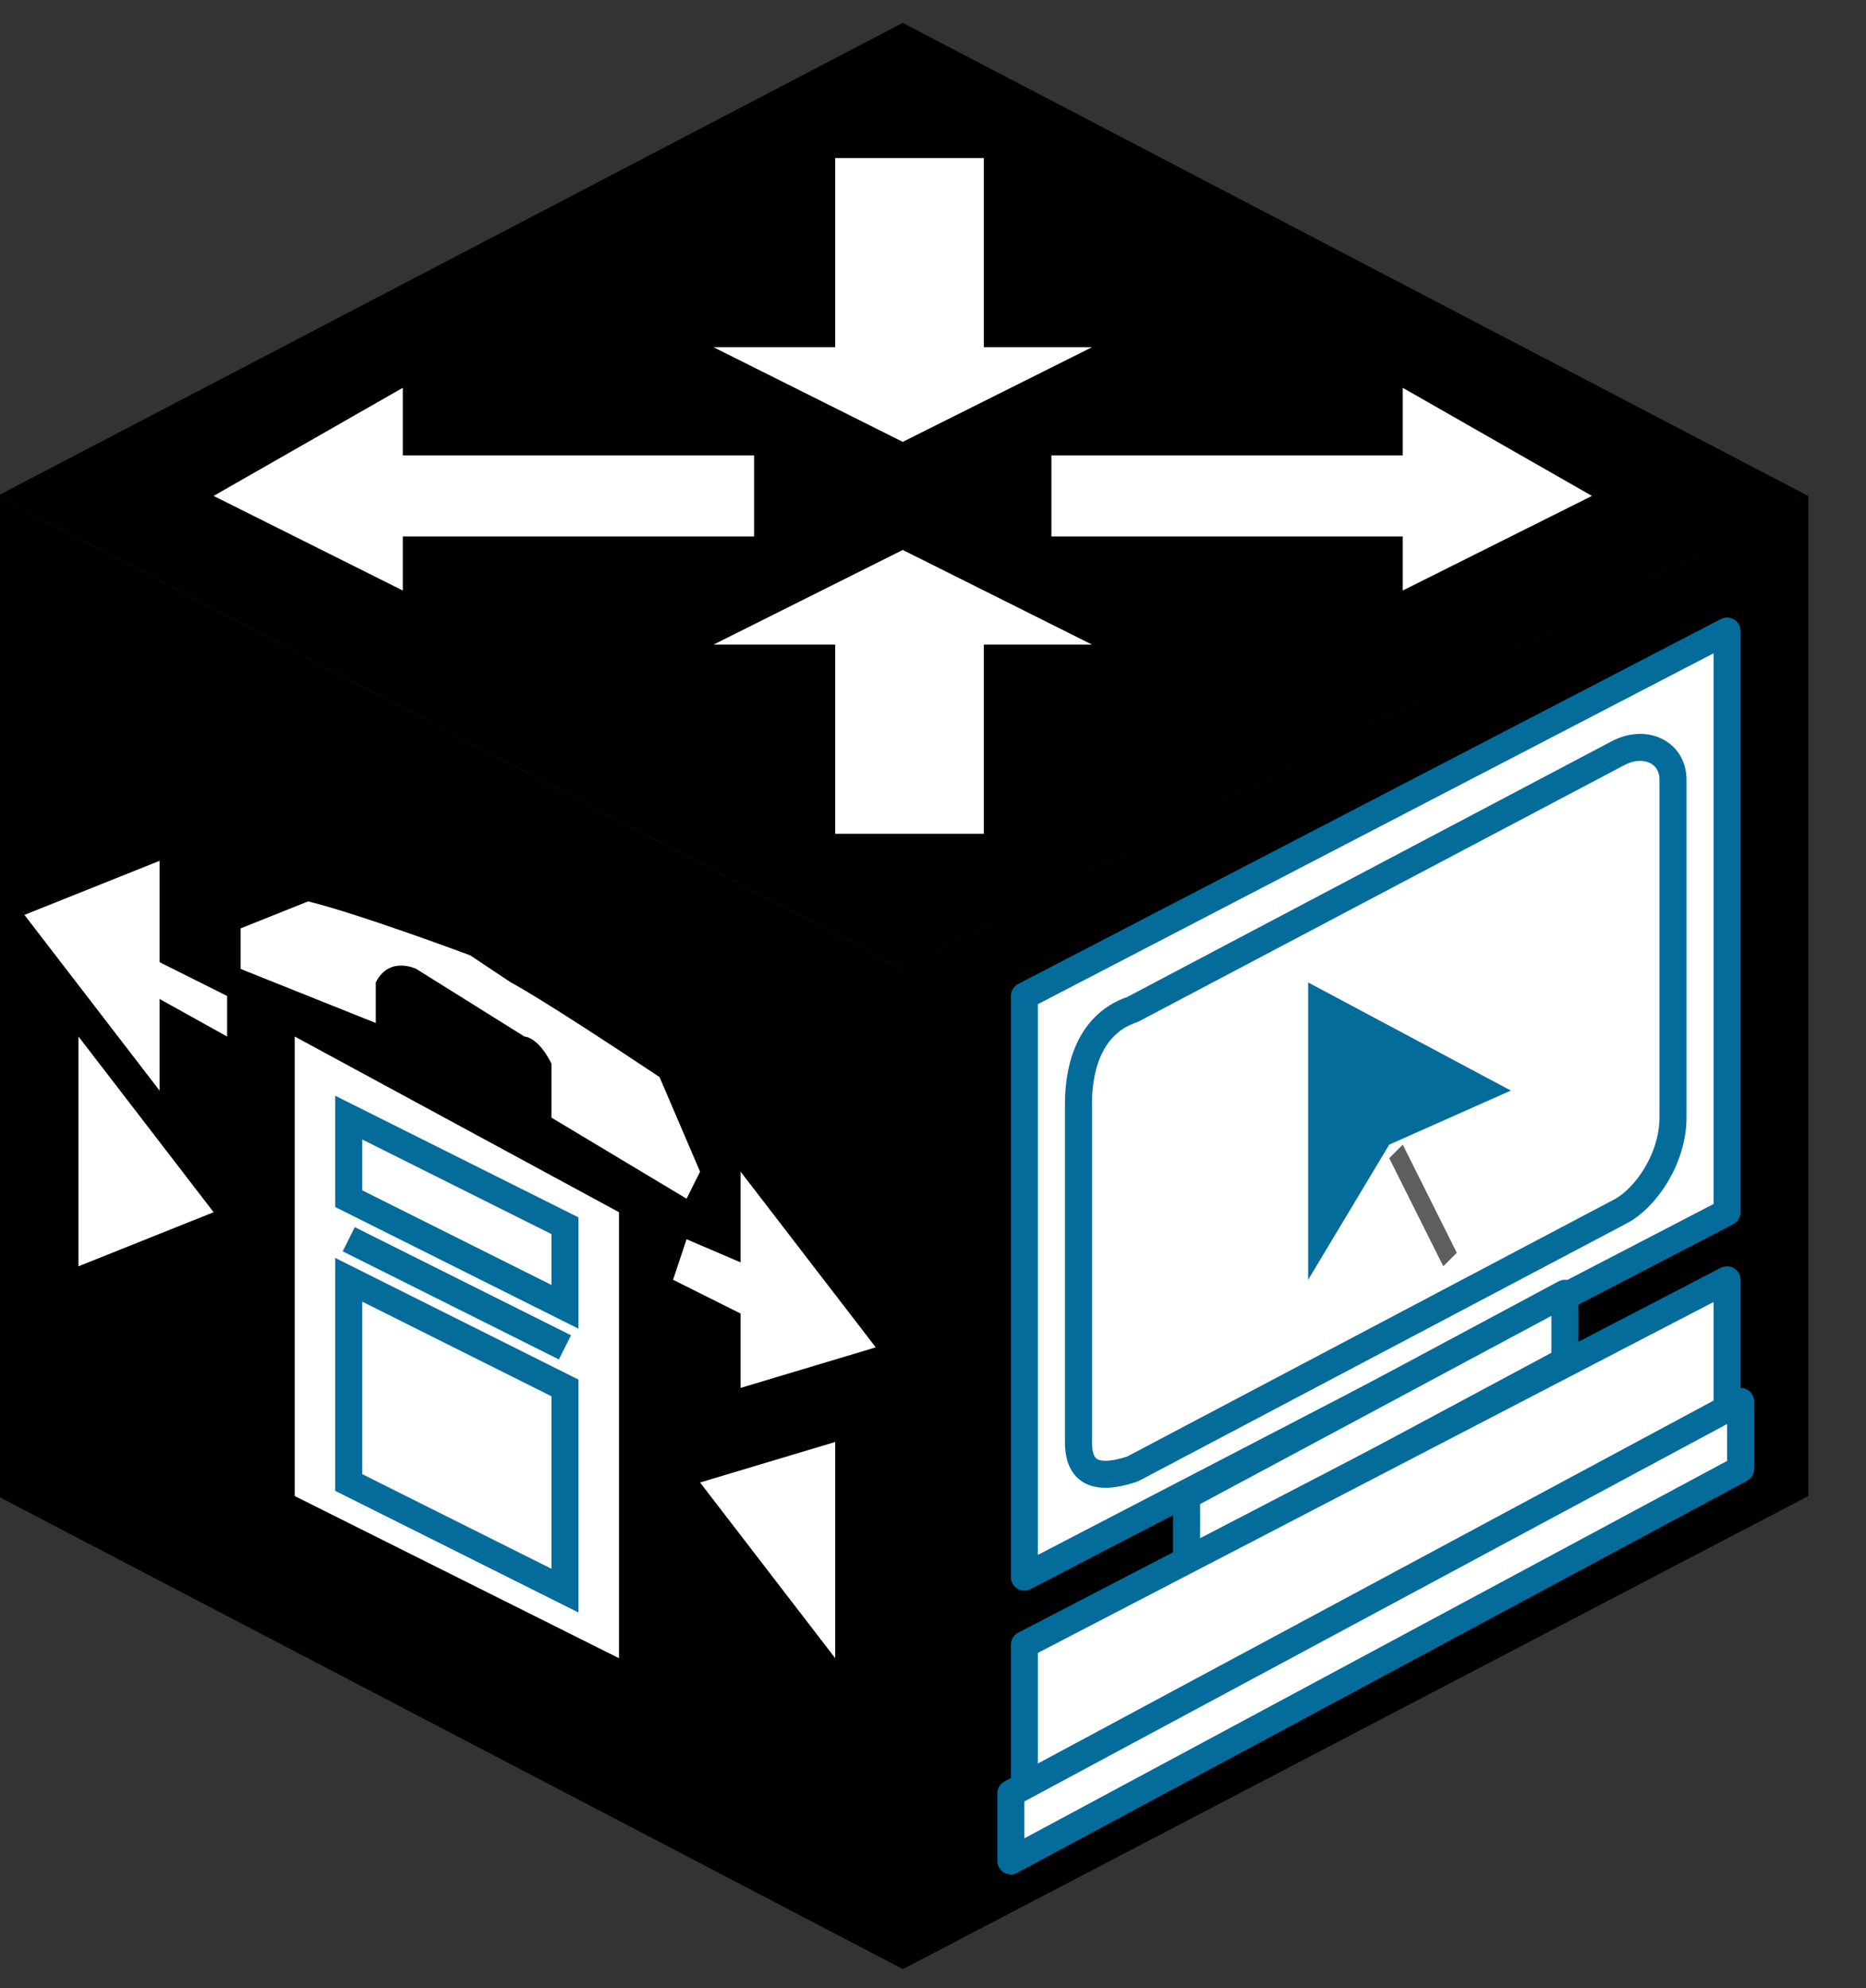 <?xml version="1.0" standalone="no"?>
<!DOCTYPE svg PUBLIC "-//W3C//DTD SVG 1.0//EN"
    "http://www.w3.org/TR/2001/REC-SVG-20010904/DTD/svg10.dtd">
<?xml-stylesheet type="text/css" href="..\cisco_network.css" ?>
<svg contentScriptType="text/ecmascript" zoomAndPan="magnify" xmlns:xlink="http://www.w3.org/1999/xlink" baseProfile="full"
    contentStyleType="text/css" enable-background="new" version="1.0" width="40.734" preserveAspectRatio="none"
    viewBox="387.01 -564 45.984 48.992" height="43.398" xmlns="http://www.w3.org/2000/svg" color-interpolation-filters="sRGB"
    x="0" y="1.5">
    <rect x="387.01" y="-564" width="45.984" height="48.992" fill="#333333" stroke="none"/>
    <path stroke-width="2" d="M1229,-1548 L1162,-1583 L1162,-1657 L1229,-1622 L1229,-1548 Z" transform="matrix(0.333, 0, 0, 0.333, 0, 0)"/>
    <path stroke-width="2" d="M1229,-1548 L1296,-1583 L1296,-1657 L1229,-1622 L1229,-1548 Z" transform="matrix(0.333, 0, 0, 0.333, 0, 0)"/>
    <path stroke-width="2" d="M1229,-1622 L1296,-1657 L1229,-1692 L1162,-1657 L1229,-1622 Z" transform="matrix(0.333, 0, 0, 0.333, 0, 0)"/>
    <path stroke-width="2" d="M1296,-1583 L1229,-1548 L1229,-1622 L1296,-1657 L1296,-1583 Z" transform="matrix(0.333, 0, 0, 0.333, 0, 0)"/>
    <path fill="#ffffff" d="M1229,-1653 L1243,-1646 L1235,-1646 L1235,-1632 L1224,-1632 L1224,-1646 L1215,-1646 
        L1229,-1653 Z M1280,-1657 L1266,-1650 L1266,-1654 L1240,-1654 L1240,-1660 L1266,-1660 L1266,-1665 L1280,-1657 Z 
        M1229,-1661 L1215,-1668 L1224,-1668 L1224,-1682 L1235,-1682 L1235,-1668 L1243,-1668 L1229,-1661 Z M1178,-1657 
        L1192,-1665 L1192,-1660 L1218,-1660 L1218,-1654 L1192,-1654 L1192,-1650 L1178,-1657 Z" transform="matrix(0.333, 0, 0, 0.333, 0, 0)"
        stroke="none"/>
    <path stroke-linecap="round" transform="matrix(0.333, 0, 0, 0.333, 0, 0)" fill="#ffffff" stroke-linejoin="round"
        d="M1290,-1604 L1290,-1647 L1238,-1620 L1238,-1577 L1290,-1604 Z" stroke="#036c9b" stroke-width="2"/>
    <path stroke-linecap="round" transform="matrix(0.333, 0, 0, 0.333, 0, 0)" fill="#ffffff" stroke-linejoin="round"
        d="M1246,-1619 C1282,-1638 1282,-1638 1282,-1638 C1284,-1639 1286,-1638 1286,-1636 C1286,-1611 1286,-1611 
        1286,-1611 C1286,-1608 1284,-1605 1282,-1604 C1246,-1585 1246,-1585 1246,-1585 C1243,-1584 1242,-1585 1242,-1587 
        C1242,-1612 1242,-1612 1242,-1612 C1242,-1615 1243,-1618 1246,-1619 Z" stroke="#036c9b" stroke-width="2"/>
    <path stroke-linecap="round" transform="matrix(0.333, 0, 0, 0.333, 0, 0)" fill="#ffffff" stroke-linejoin="round"
        d="M1278,-1593 L1250,-1578 L1250,-1583 L1278,-1598 L1278,-1593 Z" stroke="#036c9b" stroke-width="2"/>
    <path stroke-linecap="round" transform="matrix(0.333, 0, 0, 0.333, 0, 0)" fill="#ffffff" stroke-linejoin="round"
        d="M1290,-1587 L1238,-1560 L1238,-1572 L1290,-1599 L1290,-1587 Z" stroke="#036c9b" stroke-width="2"/>
    <path stroke-linecap="round" transform="matrix(0.333, 0, 0, 0.333, 0, 0)" fill="#ffffff" stroke-linejoin="round"
        d="M1291,-1585 L1237,-1556 L1237,-1561 L1291,-1590 L1291,-1585 Z" stroke="#036c9b" stroke-width="2"/>
    <path fill="#036c9b" d="M1265,-1609 L1259,-1599 L1259,-1621 L1274,-1613 L1265,-1609 Z" transform="matrix(0.333, 0, 0, 0.333, 0, 0)"
        stroke="none"/>
    <path fill="#5e5e5e" d="M1265,-1608 L1269,-1600 L1270,-1601 L1266,-1609 L1265,-1608 Z" transform="matrix(0.333, 0, 0, 0.333, 0, 0)"
        stroke="none"/>
    <path fill="#ffffff" d="M1224,-1571 L1224,-1587 L1214,-1584 L1224,-1571 Z M1168,-1600 L1168,-1617 L1178,-1604 
        L1168,-1600 Z M1174,-1630 L1174,-1613 L1164,-1626 L1174,-1630 Z M1217,-1607 L1217,-1591 L1227,-1594 L1217,-1607 
        Z" stroke-width="2.54" transform="matrix(0.333, 0, 0, 0.333, 0, 0)"/>
    <path fill="#ffffff" d="M1212,-1599 L1218,-1596 L1220,-1599 L1213,-1602 L1212,-1599 Z" transform="matrix(0.333, 0, 0, 0.333, 0, 0)"
        stroke="none"/>
    <path fill="none" stroke-width="3" d="M1221,-1581 L1229,-1577" transform="matrix(0.333, 0, 0, 0.333, 0, 0)"/>
    <path fill="none" stroke-width="3" d="M1170,-1608 L1162,-1612" transform="matrix(0.333, 0, 0, 0.333, 0, 0)"/>
    <path fill="#ffffff" d="M1170,-1622 L1179,-1617 L1179,-1620 L1171,-1624 L1170,-1622 Z M1208,-1604 L1208,-1571 
        L1184,-1583 L1184,-1617 L1208,-1604 Z" transform="matrix(0.333, 0, 0, 0.333, 0, 0)" stroke="none"/>
    <path fill="#ffffff" stroke-width="2" d="M1204,-1597 L1188,-1605 L1188,-1611 L1204,-1603 L1204,-1597 Z M1204,-1576 
        L1188,-1584 L1188,-1599 L1204,-1591 L1204,-1576 Z" transform="matrix(0.333, 0, 0, 0.333, 0, 0)" stroke="#036c9b"/>
    <path fill="#ffffff" d="M1201,-1617 C1201,-1617 1202,-1617 1203,-1615 C1203,-1611 1203,-1611 1203,-1611 C1213,-1605 
        1213,-1605 1213,-1605 C1214,-1607 1214,-1607 1214,-1607 C1211,-1614 1211,-1614 1211,-1614 C1202,-1620 1200,-1621 
        1200,-1621 C1197,-1623 1197,-1623 1197,-1623 C1197,-1623 1189,-1626 1185,-1627 C1180,-1625 1180,-1625 1180,-1625 
        C1180,-1622 1180,-1622 1180,-1622 C1190,-1618 1190,-1618 1190,-1618 C1190,-1621 1190,-1621 1190,-1621 
        C1191,-1623 1193,-1622 1193,-1622 Z" transform="matrix(0.333, 0, 0, 0.333, 0, 0)" stroke="none"/>
    <path fill="none" d="M1204,-1594 L1188,-1602" stroke-width="2" transform="matrix(0.333, 0, 0, 0.333, 0, 0)"
        stroke="#036c9b"/>
</svg>